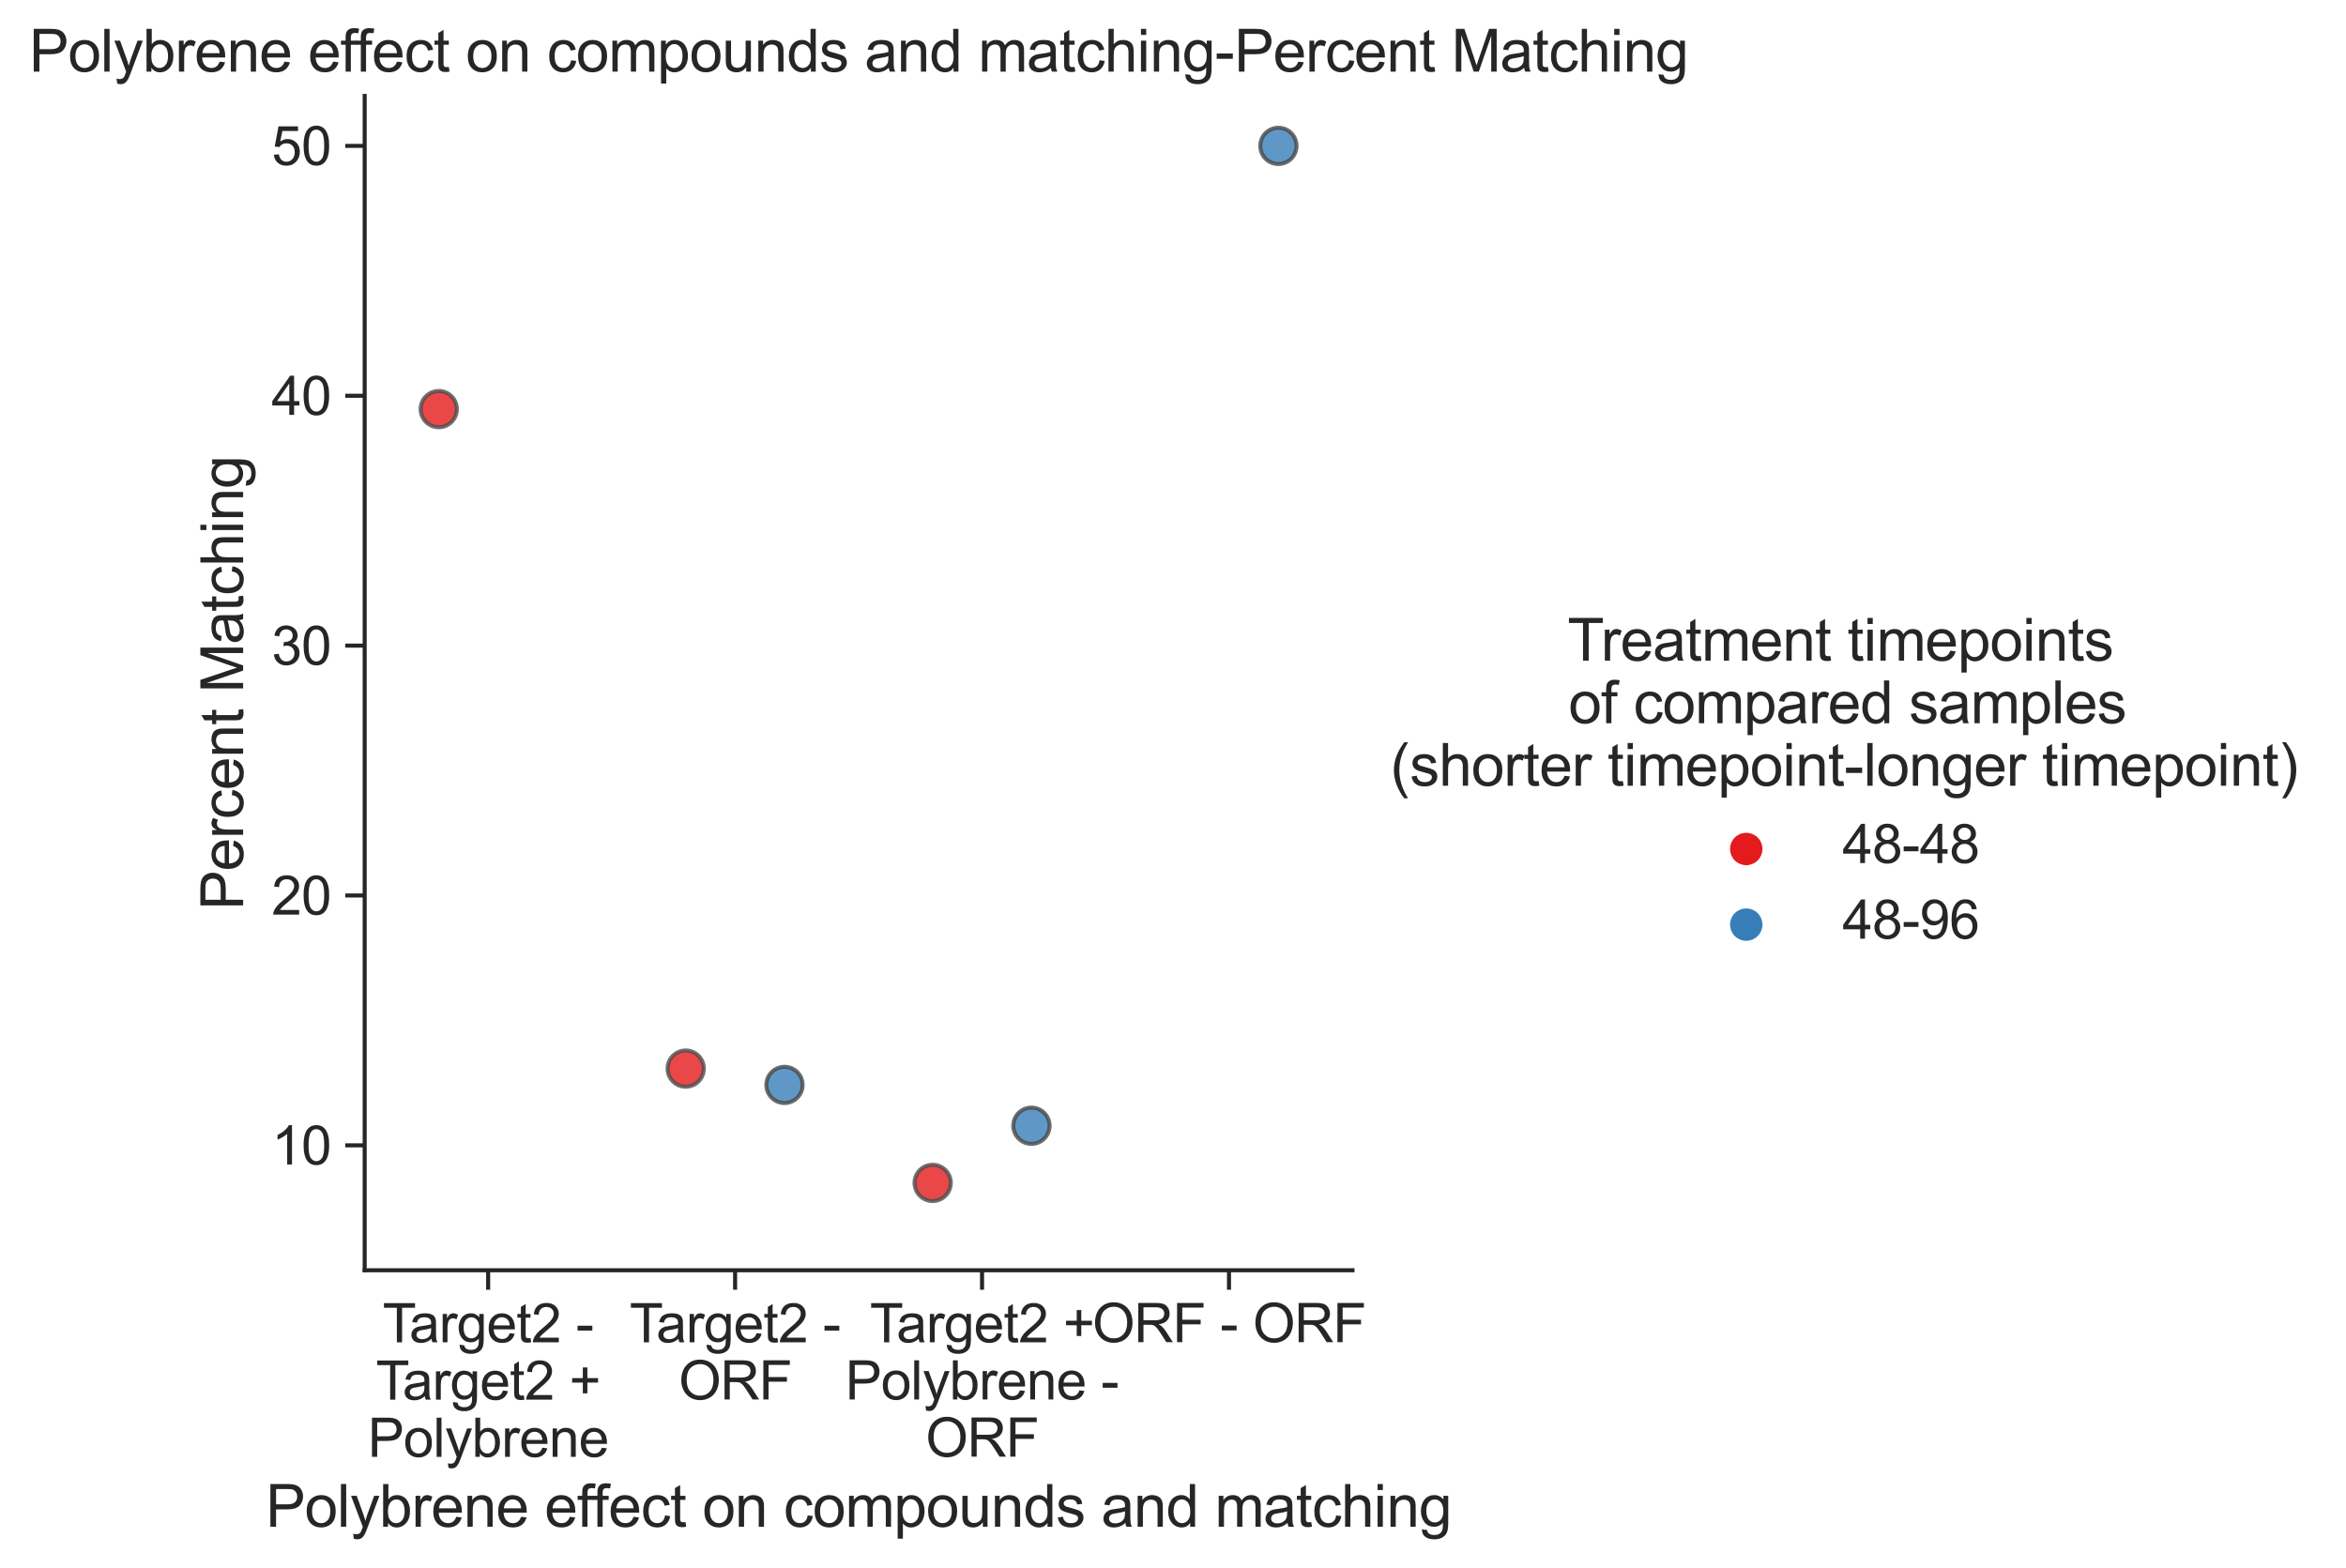 <?xml version="1.0" encoding="utf-8" standalone="no"?>
<!DOCTYPE svg PUBLIC "-//W3C//DTD SVG 1.1//EN"
  "http://www.w3.org/Graphics/SVG/1.1/DTD/svg11.dtd">
<svg xmlns:xlink="http://www.w3.org/1999/xlink" width="579.217pt" height="387.197pt" viewBox="0 0 579.217 387.197" xmlns="http://www.w3.org/2000/svg" version="1.1">
 <defs>
  <style type="text/css">*{stroke-linejoin: round; stroke-linecap: butt}</style>
 </defs>
 <g id="figure_1">
  <g id="patch_1">
   <path d="M -0 387.197 
L 579.217 387.197 
L 579.217 0 
L -0 0 
z
" style="fill: #ffffff"/>
  </g>
  <g id="axes_1">
   <g id="patch_2">
    <path d="M 90.036 313.639 
L 333.92 313.639 
L 333.92 23.683 
L 90.036 23.683 
z
" style="fill: #ffffff"/>
   </g>
   <g id="matplotlib.axis_1">
    <g id="xtick_1">
     <g id="line2d_1">
      <defs>
       <path id="m78d8ccacf8" d="M 0 0 
L 0 4.8 
" style="stroke: #262626"/>
      </defs>
      <g>
       <use xlink:href="#m78d8ccacf8" x="120.522" y="313.639" style="fill: #262626; stroke: #262626"/>
      </g>
     </g>
     <g id="text_1">
      <!-- Target2 - -->
      <g style="fill: #262626" transform="translate(94.482 331.426) scale(0.132 -0.132)">
       <defs>
        <path id="ArialMT-54" d="M 1659 0 
L 1659 4041 
L 150 4041 
L 150 4581 
L 3781 4581 
L 3781 4041 
L 2266 4041 
L 2266 0 
L 1659 0 
z
" transform="scale(0.016)"/>
        <path id="ArialMT-61" d="M 2588 409 
Q 2275 144 1986 34 
Q 1697 -75 1366 -75 
Q 819 -75 525 192 
Q 231 459 231 875 
Q 231 1119 342 1320 
Q 453 1522 633 1644 
Q 813 1766 1038 1828 
Q 1203 1872 1538 1913 
Q 2219 1994 2541 2106 
Q 2544 2222 2544 2253 
Q 2544 2597 2384 2738 
Q 2169 2928 1744 2928 
Q 1347 2928 1158 2789 
Q 969 2650 878 2297 
L 328 2372 
Q 403 2725 575 2942 
Q 747 3159 1072 3276 
Q 1397 3394 1825 3394 
Q 2250 3394 2515 3294 
Q 2781 3194 2906 3042 
Q 3031 2891 3081 2659 
Q 3109 2516 3109 2141 
L 3109 1391 
Q 3109 606 3145 398 
Q 3181 191 3288 0 
L 2700 0 
Q 2613 175 2588 409 
z
M 2541 1666 
Q 2234 1541 1622 1453 
Q 1275 1403 1131 1340 
Q 988 1278 909 1158 
Q 831 1038 831 891 
Q 831 666 1001 516 
Q 1172 366 1500 366 
Q 1825 366 2078 508 
Q 2331 650 2450 897 
Q 2541 1088 2541 1459 
L 2541 1666 
z
" transform="scale(0.016)"/>
        <path id="ArialMT-72" d="M 416 0 
L 416 3319 
L 922 3319 
L 922 2816 
Q 1116 3169 1280 3281 
Q 1444 3394 1641 3394 
Q 1925 3394 2219 3213 
L 2025 2691 
Q 1819 2813 1613 2813 
Q 1428 2813 1281 2702 
Q 1134 2591 1072 2394 
Q 978 2094 978 1738 
L 978 0 
L 416 0 
z
" transform="scale(0.016)"/>
        <path id="ArialMT-67" d="M 319 -275 
L 866 -356 
Q 900 -609 1056 -725 
Q 1266 -881 1628 -881 
Q 2019 -881 2231 -725 
Q 2444 -569 2519 -288 
Q 2563 -116 2559 434 
Q 2191 0 1641 0 
Q 956 0 581 494 
Q 206 988 206 1678 
Q 206 2153 378 2554 
Q 550 2956 876 3175 
Q 1203 3394 1644 3394 
Q 2231 3394 2613 2919 
L 2613 3319 
L 3131 3319 
L 3131 450 
Q 3131 -325 2973 -648 
Q 2816 -972 2473 -1159 
Q 2131 -1347 1631 -1347 
Q 1038 -1347 672 -1080 
Q 306 -813 319 -275 
z
M 784 1719 
Q 784 1066 1043 766 
Q 1303 466 1694 466 
Q 2081 466 2343 764 
Q 2606 1063 2606 1700 
Q 2606 2309 2336 2618 
Q 2066 2928 1684 2928 
Q 1309 2928 1046 2623 
Q 784 2319 784 1719 
z
" transform="scale(0.016)"/>
        <path id="ArialMT-65" d="M 2694 1069 
L 3275 997 
Q 3138 488 2766 206 
Q 2394 -75 1816 -75 
Q 1088 -75 661 373 
Q 234 822 234 1631 
Q 234 2469 665 2931 
Q 1097 3394 1784 3394 
Q 2450 3394 2872 2941 
Q 3294 2488 3294 1666 
Q 3294 1616 3291 1516 
L 816 1516 
Q 847 969 1125 678 
Q 1403 388 1819 388 
Q 2128 388 2347 550 
Q 2566 713 2694 1069 
z
M 847 1978 
L 2700 1978 
Q 2663 2397 2488 2606 
Q 2219 2931 1791 2931 
Q 1403 2931 1139 2672 
Q 875 2413 847 1978 
z
" transform="scale(0.016)"/>
        <path id="ArialMT-74" d="M 1650 503 
L 1731 6 
Q 1494 -44 1306 -44 
Q 1000 -44 831 53 
Q 663 150 594 308 
Q 525 466 525 972 
L 525 2881 
L 113 2881 
L 113 3319 
L 525 3319 
L 525 4141 
L 1084 4478 
L 1084 3319 
L 1650 3319 
L 1650 2881 
L 1084 2881 
L 1084 941 
Q 1084 700 1114 631 
Q 1144 563 1211 522 
Q 1278 481 1403 481 
Q 1497 481 1650 503 
z
" transform="scale(0.016)"/>
        <path id="ArialMT-32" d="M 3222 541 
L 3222 0 
L 194 0 
Q 188 203 259 391 
Q 375 700 629 1000 
Q 884 1300 1366 1694 
Q 2113 2306 2375 2664 
Q 2638 3022 2638 3341 
Q 2638 3675 2398 3904 
Q 2159 4134 1775 4134 
Q 1369 4134 1125 3890 
Q 881 3647 878 3216 
L 300 3275 
Q 359 3922 746 4261 
Q 1134 4600 1788 4600 
Q 2447 4600 2831 4234 
Q 3216 3869 3216 3328 
Q 3216 3053 3103 2787 
Q 2991 2522 2730 2228 
Q 2469 1934 1863 1422 
Q 1356 997 1212 845 
Q 1069 694 975 541 
L 3222 541 
z
" transform="scale(0.016)"/>
        <path id="ArialMT-20" transform="scale(0.016)"/>
        <path id="ArialMT-2d" d="M 203 1375 
L 203 1941 
L 1931 1941 
L 1931 1375 
L 203 1375 
z
" transform="scale(0.016)"/>
       </defs>
       <use xlink:href="#ArialMT-54"/>
       <use xlink:href="#ArialMT-61" x="49.959"/>
       <use xlink:href="#ArialMT-72" x="105.574"/>
       <use xlink:href="#ArialMT-67" x="138.875"/>
       <use xlink:href="#ArialMT-65" x="194.49"/>
       <use xlink:href="#ArialMT-74" x="250.105"/>
       <use xlink:href="#ArialMT-32" x="277.889"/>
       <use xlink:href="#ArialMT-20" x="333.504"/>
       <use xlink:href="#ArialMT-2d" x="361.287"/>
      </g>
      <!-- Target2 + -->
      <g style="fill: #262626" transform="translate(92.824 345.589) scale(0.132 -0.132)">
       <defs>
        <path id="ArialMT-2b" d="M 1603 741 
L 1603 1997 
L 356 1997 
L 356 2522 
L 1603 2522 
L 1603 3769 
L 2134 3769 
L 2134 2522 
L 3381 2522 
L 3381 1997 
L 2134 1997 
L 2134 741 
L 1603 741 
z
" transform="scale(0.016)"/>
       </defs>
       <use xlink:href="#ArialMT-54"/>
       <use xlink:href="#ArialMT-61" x="49.959"/>
       <use xlink:href="#ArialMT-72" x="105.574"/>
       <use xlink:href="#ArialMT-67" x="138.875"/>
       <use xlink:href="#ArialMT-65" x="194.49"/>
       <use xlink:href="#ArialMT-74" x="250.105"/>
       <use xlink:href="#ArialMT-32" x="277.889"/>
       <use xlink:href="#ArialMT-20" x="333.504"/>
       <use xlink:href="#ArialMT-2b" x="361.287"/>
      </g>
      <!-- Polybrene -->
      <g style="fill: #262626" transform="translate(90.804 359.706) scale(0.132 -0.132)">
       <defs>
        <path id="ArialMT-50" d="M 494 0 
L 494 4581 
L 2222 4581 
Q 2678 4581 2919 4538 
Q 3256 4481 3484 4323 
Q 3713 4166 3852 3881 
Q 3991 3597 3991 3256 
Q 3991 2672 3619 2267 
Q 3247 1863 2275 1863 
L 1100 1863 
L 1100 0 
L 494 0 
z
M 1100 2403 
L 2284 2403 
Q 2872 2403 3119 2622 
Q 3366 2841 3366 3238 
Q 3366 3525 3220 3729 
Q 3075 3934 2838 4000 
Q 2684 4041 2272 4041 
L 1100 4041 
L 1100 2403 
z
" transform="scale(0.016)"/>
        <path id="ArialMT-6f" d="M 213 1659 
Q 213 2581 725 3025 
Q 1153 3394 1769 3394 
Q 2453 3394 2887 2945 
Q 3322 2497 3322 1706 
Q 3322 1066 3130 698 
Q 2938 331 2570 128 
Q 2203 -75 1769 -75 
Q 1072 -75 642 372 
Q 213 819 213 1659 
z
M 791 1659 
Q 791 1022 1069 705 
Q 1347 388 1769 388 
Q 2188 388 2466 706 
Q 2744 1025 2744 1678 
Q 2744 2294 2464 2611 
Q 2184 2928 1769 2928 
Q 1347 2928 1069 2612 
Q 791 2297 791 1659 
z
" transform="scale(0.016)"/>
        <path id="ArialMT-6c" d="M 409 0 
L 409 4581 
L 972 4581 
L 972 0 
L 409 0 
z
" transform="scale(0.016)"/>
        <path id="ArialMT-79" d="M 397 -1278 
L 334 -750 
Q 519 -800 656 -800 
Q 844 -800 956 -737 
Q 1069 -675 1141 -563 
Q 1194 -478 1313 -144 
Q 1328 -97 1363 -6 
L 103 3319 
L 709 3319 
L 1400 1397 
Q 1534 1031 1641 628 
Q 1738 1016 1872 1384 
L 2581 3319 
L 3144 3319 
L 1881 -56 
Q 1678 -603 1566 -809 
Q 1416 -1088 1222 -1217 
Q 1028 -1347 759 -1347 
Q 597 -1347 397 -1278 
z
" transform="scale(0.016)"/>
        <path id="ArialMT-62" d="M 941 0 
L 419 0 
L 419 4581 
L 981 4581 
L 981 2947 
Q 1338 3394 1891 3394 
Q 2197 3394 2470 3270 
Q 2744 3147 2920 2923 
Q 3097 2700 3197 2384 
Q 3297 2069 3297 1709 
Q 3297 856 2875 390 
Q 2453 -75 1863 -75 
Q 1275 -75 941 416 
L 941 0 
z
M 934 1684 
Q 934 1088 1097 822 
Q 1363 388 1816 388 
Q 2184 388 2453 708 
Q 2722 1028 2722 1663 
Q 2722 2313 2464 2622 
Q 2206 2931 1841 2931 
Q 1472 2931 1203 2611 
Q 934 2291 934 1684 
z
" transform="scale(0.016)"/>
        <path id="ArialMT-6e" d="M 422 0 
L 422 3319 
L 928 3319 
L 928 2847 
Q 1294 3394 1984 3394 
Q 2284 3394 2536 3286 
Q 2788 3178 2913 3003 
Q 3038 2828 3088 2588 
Q 3119 2431 3119 2041 
L 3119 0 
L 2556 0 
L 2556 2019 
Q 2556 2363 2490 2533 
Q 2425 2703 2258 2804 
Q 2091 2906 1866 2906 
Q 1506 2906 1245 2678 
Q 984 2450 984 1813 
L 984 0 
L 422 0 
z
" transform="scale(0.016)"/>
       </defs>
       <use xlink:href="#ArialMT-50"/>
       <use xlink:href="#ArialMT-6f" x="66.699"/>
       <use xlink:href="#ArialMT-6c" x="122.314"/>
       <use xlink:href="#ArialMT-79" x="144.531"/>
       <use xlink:href="#ArialMT-62" x="194.531"/>
       <use xlink:href="#ArialMT-72" x="250.146"/>
       <use xlink:href="#ArialMT-65" x="283.447"/>
       <use xlink:href="#ArialMT-6e" x="339.062"/>
       <use xlink:href="#ArialMT-65" x="394.678"/>
      </g>
     </g>
    </g>
    <g id="xtick_2">
     <g id="line2d_2">
      <g>
       <use xlink:href="#m78d8ccacf8" x="181.493" y="313.639" style="fill: #262626; stroke: #262626"/>
      </g>
     </g>
     <g id="text_2">
      <!-- Target2 - -->
      <g style="fill: #262626" transform="translate(155.453 331.426) scale(0.132 -0.132)">
       <use xlink:href="#ArialMT-54"/>
       <use xlink:href="#ArialMT-61" x="49.959"/>
       <use xlink:href="#ArialMT-72" x="105.574"/>
       <use xlink:href="#ArialMT-67" x="138.875"/>
       <use xlink:href="#ArialMT-65" x="194.49"/>
       <use xlink:href="#ArialMT-74" x="250.105"/>
       <use xlink:href="#ArialMT-32" x="277.889"/>
       <use xlink:href="#ArialMT-20" x="333.504"/>
       <use xlink:href="#ArialMT-2d" x="361.287"/>
      </g>
      <!-- ORF -->
      <g style="fill: #262626" transform="translate(167.562 345.542) scale(0.132 -0.132)">
       <defs>
        <path id="ArialMT-4f" d="M 309 2231 
Q 309 3372 921 4017 
Q 1534 4663 2503 4663 
Q 3138 4663 3647 4359 
Q 4156 4056 4423 3514 
Q 4691 2972 4691 2284 
Q 4691 1588 4409 1038 
Q 4128 488 3612 205 
Q 3097 -78 2500 -78 
Q 1853 -78 1343 234 
Q 834 547 571 1087 
Q 309 1628 309 2231 
z
M 934 2222 
Q 934 1394 1379 917 
Q 1825 441 2497 441 
Q 3181 441 3623 922 
Q 4066 1403 4066 2288 
Q 4066 2847 3877 3264 
Q 3688 3681 3323 3911 
Q 2959 4141 2506 4141 
Q 1863 4141 1398 3698 
Q 934 3256 934 2222 
z
" transform="scale(0.016)"/>
        <path id="ArialMT-52" d="M 503 0 
L 503 4581 
L 2534 4581 
Q 3147 4581 3465 4457 
Q 3784 4334 3975 4021 
Q 4166 3709 4166 3331 
Q 4166 2844 3850 2509 
Q 3534 2175 2875 2084 
Q 3116 1969 3241 1856 
Q 3506 1613 3744 1247 
L 4541 0 
L 3778 0 
L 3172 953 
Q 2906 1366 2734 1584 
Q 2563 1803 2427 1890 
Q 2291 1978 2150 2013 
Q 2047 2034 1813 2034 
L 1109 2034 
L 1109 0 
L 503 0 
z
M 1109 2559 
L 2413 2559 
Q 2828 2559 3062 2645 
Q 3297 2731 3419 2920 
Q 3541 3109 3541 3331 
Q 3541 3656 3305 3865 
Q 3069 4075 2559 4075 
L 1109 4075 
L 1109 2559 
z
" transform="scale(0.016)"/>
        <path id="ArialMT-46" d="M 525 0 
L 525 4581 
L 3616 4581 
L 3616 4041 
L 1131 4041 
L 1131 2622 
L 3281 2622 
L 3281 2081 
L 1131 2081 
L 1131 0 
L 525 0 
z
" transform="scale(0.016)"/>
       </defs>
       <use xlink:href="#ArialMT-4f"/>
       <use xlink:href="#ArialMT-52" x="77.783"/>
       <use xlink:href="#ArialMT-46" x="150"/>
      </g>
     </g>
    </g>
    <g id="xtick_3">
     <g id="line2d_3">
      <g>
       <use xlink:href="#m78d8ccacf8" x="242.464" y="313.639" style="fill: #262626; stroke: #262626"/>
      </g>
     </g>
     <g id="text_3">
      <!-- Target2 + -->
      <g style="fill: #262626" transform="translate(214.766 331.426) scale(0.132 -0.132)">
       <use xlink:href="#ArialMT-54"/>
       <use xlink:href="#ArialMT-61" x="49.959"/>
       <use xlink:href="#ArialMT-72" x="105.574"/>
       <use xlink:href="#ArialMT-67" x="138.875"/>
       <use xlink:href="#ArialMT-65" x="194.49"/>
       <use xlink:href="#ArialMT-74" x="250.105"/>
       <use xlink:href="#ArialMT-32" x="277.889"/>
       <use xlink:href="#ArialMT-20" x="333.504"/>
       <use xlink:href="#ArialMT-2b" x="361.287"/>
      </g>
      <!-- Polybrene - -->
      <g style="fill: #262626" transform="translate(208.715 345.542) scale(0.132 -0.132)">
       <use xlink:href="#ArialMT-50"/>
       <use xlink:href="#ArialMT-6f" x="66.699"/>
       <use xlink:href="#ArialMT-6c" x="122.314"/>
       <use xlink:href="#ArialMT-79" x="144.531"/>
       <use xlink:href="#ArialMT-62" x="194.531"/>
       <use xlink:href="#ArialMT-72" x="250.146"/>
       <use xlink:href="#ArialMT-65" x="283.447"/>
       <use xlink:href="#ArialMT-6e" x="339.062"/>
       <use xlink:href="#ArialMT-65" x="394.678"/>
       <use xlink:href="#ArialMT-20" x="450.293"/>
       <use xlink:href="#ArialMT-2d" x="478.076"/>
      </g>
      <!-- ORF -->
      <g style="fill: #262626" transform="translate(228.532 359.659) scale(0.132 -0.132)">
       <use xlink:href="#ArialMT-4f"/>
       <use xlink:href="#ArialMT-52" x="77.783"/>
       <use xlink:href="#ArialMT-46" x="150"/>
      </g>
     </g>
    </g>
    <g id="xtick_4">
     <g id="line2d_4">
      <g>
       <use xlink:href="#m78d8ccacf8" x="303.434" y="313.639" style="fill: #262626; stroke: #262626"/>
      </g>
     </g>
     <g id="text_4">
      <!-- ORF - ORF -->
      <g style="fill: #262626" transform="translate(269.707 331.387) scale(0.132 -0.132)">
       <use xlink:href="#ArialMT-4f"/>
       <use xlink:href="#ArialMT-52" x="77.783"/>
       <use xlink:href="#ArialMT-46" x="150"/>
       <use xlink:href="#ArialMT-20" x="211.084"/>
       <use xlink:href="#ArialMT-2d" x="238.867"/>
       <use xlink:href="#ArialMT-20" x="272.168"/>
       <use xlink:href="#ArialMT-4f" x="299.951"/>
       <use xlink:href="#ArialMT-52" x="377.734"/>
       <use xlink:href="#ArialMT-46" x="449.951"/>
      </g>
     </g>
    </g>
    <g id="text_5">
     <!-- Polybrene effect on compounds and matching -->
     <g style="fill: #262626" transform="translate(65.622 376.967) scale(0.144 -0.144)">
      <defs>
       <path id="ArialMT-66" d="M 556 0 
L 556 2881 
L 59 2881 
L 59 3319 
L 556 3319 
L 556 3672 
Q 556 4006 616 4169 
Q 697 4388 901 4523 
Q 1106 4659 1475 4659 
Q 1713 4659 2000 4603 
L 1916 4113 
Q 1741 4144 1584 4144 
Q 1328 4144 1222 4034 
Q 1116 3925 1116 3625 
L 1116 3319 
L 1763 3319 
L 1763 2881 
L 1116 2881 
L 1116 0 
L 556 0 
z
" transform="scale(0.016)"/>
       <path id="ArialMT-63" d="M 2588 1216 
L 3141 1144 
Q 3050 572 2676 248 
Q 2303 -75 1759 -75 
Q 1078 -75 664 370 
Q 250 816 250 1647 
Q 250 2184 428 2587 
Q 606 2991 970 3192 
Q 1334 3394 1763 3394 
Q 2303 3394 2647 3120 
Q 2991 2847 3088 2344 
L 2541 2259 
Q 2463 2594 2264 2762 
Q 2066 2931 1784 2931 
Q 1359 2931 1093 2626 
Q 828 2322 828 1663 
Q 828 994 1084 691 
Q 1341 388 1753 388 
Q 2084 388 2306 591 
Q 2528 794 2588 1216 
z
" transform="scale(0.016)"/>
       <path id="ArialMT-6d" d="M 422 0 
L 422 3319 
L 925 3319 
L 925 2853 
Q 1081 3097 1340 3245 
Q 1600 3394 1931 3394 
Q 2300 3394 2536 3241 
Q 2772 3088 2869 2813 
Q 3263 3394 3894 3394 
Q 4388 3394 4653 3120 
Q 4919 2847 4919 2278 
L 4919 0 
L 4359 0 
L 4359 2091 
Q 4359 2428 4304 2576 
Q 4250 2725 4106 2815 
Q 3963 2906 3769 2906 
Q 3419 2906 3187 2673 
Q 2956 2441 2956 1928 
L 2956 0 
L 2394 0 
L 2394 2156 
Q 2394 2531 2256 2718 
Q 2119 2906 1806 2906 
Q 1569 2906 1367 2781 
Q 1166 2656 1075 2415 
Q 984 2175 984 1722 
L 984 0 
L 422 0 
z
" transform="scale(0.016)"/>
       <path id="ArialMT-70" d="M 422 -1272 
L 422 3319 
L 934 3319 
L 934 2888 
Q 1116 3141 1344 3267 
Q 1572 3394 1897 3394 
Q 2322 3394 2647 3175 
Q 2972 2956 3137 2557 
Q 3303 2159 3303 1684 
Q 3303 1175 3120 767 
Q 2938 359 2589 142 
Q 2241 -75 1856 -75 
Q 1575 -75 1351 44 
Q 1128 163 984 344 
L 984 -1272 
L 422 -1272 
z
M 931 1641 
Q 931 1000 1190 694 
Q 1450 388 1819 388 
Q 2194 388 2461 705 
Q 2728 1022 2728 1688 
Q 2728 2322 2467 2637 
Q 2206 2953 1844 2953 
Q 1484 2953 1207 2617 
Q 931 2281 931 1641 
z
" transform="scale(0.016)"/>
       <path id="ArialMT-75" d="M 2597 0 
L 2597 488 
Q 2209 -75 1544 -75 
Q 1250 -75 995 37 
Q 741 150 617 320 
Q 494 491 444 738 
Q 409 903 409 1263 
L 409 3319 
L 972 3319 
L 972 1478 
Q 972 1038 1006 884 
Q 1059 663 1231 536 
Q 1403 409 1656 409 
Q 1909 409 2131 539 
Q 2353 669 2445 892 
Q 2538 1116 2538 1541 
L 2538 3319 
L 3100 3319 
L 3100 0 
L 2597 0 
z
" transform="scale(0.016)"/>
       <path id="ArialMT-64" d="M 2575 0 
L 2575 419 
Q 2259 -75 1647 -75 
Q 1250 -75 917 144 
Q 584 363 401 755 
Q 219 1147 219 1656 
Q 219 2153 384 2558 
Q 550 2963 881 3178 
Q 1213 3394 1622 3394 
Q 1922 3394 2156 3267 
Q 2391 3141 2538 2938 
L 2538 4581 
L 3097 4581 
L 3097 0 
L 2575 0 
z
M 797 1656 
Q 797 1019 1065 703 
Q 1334 388 1700 388 
Q 2069 388 2326 689 
Q 2584 991 2584 1609 
Q 2584 2291 2321 2609 
Q 2059 2928 1675 2928 
Q 1300 2928 1048 2622 
Q 797 2316 797 1656 
z
" transform="scale(0.016)"/>
       <path id="ArialMT-73" d="M 197 991 
L 753 1078 
Q 800 744 1014 566 
Q 1228 388 1613 388 
Q 2000 388 2187 545 
Q 2375 703 2375 916 
Q 2375 1106 2209 1216 
Q 2094 1291 1634 1406 
Q 1016 1563 777 1677 
Q 538 1791 414 1992 
Q 291 2194 291 2438 
Q 291 2659 392 2848 
Q 494 3038 669 3163 
Q 800 3259 1026 3326 
Q 1253 3394 1513 3394 
Q 1903 3394 2198 3281 
Q 2494 3169 2634 2976 
Q 2775 2784 2828 2463 
L 2278 2388 
Q 2241 2644 2061 2787 
Q 1881 2931 1553 2931 
Q 1166 2931 1000 2803 
Q 834 2675 834 2503 
Q 834 2394 903 2306 
Q 972 2216 1119 2156 
Q 1203 2125 1616 2013 
Q 2213 1853 2448 1751 
Q 2684 1650 2818 1456 
Q 2953 1263 2953 975 
Q 2953 694 2789 445 
Q 2625 197 2315 61 
Q 2006 -75 1616 -75 
Q 969 -75 630 194 
Q 291 463 197 991 
z
" transform="scale(0.016)"/>
       <path id="ArialMT-68" d="M 422 0 
L 422 4581 
L 984 4581 
L 984 2938 
Q 1378 3394 1978 3394 
Q 2347 3394 2619 3248 
Q 2891 3103 3008 2847 
Q 3125 2591 3125 2103 
L 3125 0 
L 2563 0 
L 2563 2103 
Q 2563 2525 2380 2717 
Q 2197 2909 1863 2909 
Q 1613 2909 1392 2779 
Q 1172 2650 1078 2428 
Q 984 2206 984 1816 
L 984 0 
L 422 0 
z
" transform="scale(0.016)"/>
       <path id="ArialMT-69" d="M 425 3934 
L 425 4581 
L 988 4581 
L 988 3934 
L 425 3934 
z
M 425 0 
L 425 3319 
L 988 3319 
L 988 0 
L 425 0 
z
" transform="scale(0.016)"/>
      </defs>
      <use xlink:href="#ArialMT-50"/>
      <use xlink:href="#ArialMT-6f" x="66.699"/>
      <use xlink:href="#ArialMT-6c" x="122.314"/>
      <use xlink:href="#ArialMT-79" x="144.531"/>
      <use xlink:href="#ArialMT-62" x="194.531"/>
      <use xlink:href="#ArialMT-72" x="250.146"/>
      <use xlink:href="#ArialMT-65" x="283.447"/>
      <use xlink:href="#ArialMT-6e" x="339.062"/>
      <use xlink:href="#ArialMT-65" x="394.678"/>
      <use xlink:href="#ArialMT-20" x="450.293"/>
      <use xlink:href="#ArialMT-65" x="478.076"/>
      <use xlink:href="#ArialMT-66" x="533.691"/>
      <use xlink:href="#ArialMT-66" x="559.725"/>
      <use xlink:href="#ArialMT-65" x="587.508"/>
      <use xlink:href="#ArialMT-63" x="643.123"/>
      <use xlink:href="#ArialMT-74" x="693.123"/>
      <use xlink:href="#ArialMT-20" x="720.906"/>
      <use xlink:href="#ArialMT-6f" x="748.689"/>
      <use xlink:href="#ArialMT-6e" x="804.305"/>
      <use xlink:href="#ArialMT-20" x="859.92"/>
      <use xlink:href="#ArialMT-63" x="887.703"/>
      <use xlink:href="#ArialMT-6f" x="937.703"/>
      <use xlink:href="#ArialMT-6d" x="993.318"/>
      <use xlink:href="#ArialMT-70" x="1076.619"/>
      <use xlink:href="#ArialMT-6f" x="1132.234"/>
      <use xlink:href="#ArialMT-75" x="1187.85"/>
      <use xlink:href="#ArialMT-6e" x="1243.465"/>
      <use xlink:href="#ArialMT-64" x="1299.08"/>
      <use xlink:href="#ArialMT-73" x="1354.695"/>
      <use xlink:href="#ArialMT-20" x="1404.695"/>
      <use xlink:href="#ArialMT-61" x="1432.479"/>
      <use xlink:href="#ArialMT-6e" x="1488.094"/>
      <use xlink:href="#ArialMT-64" x="1543.709"/>
      <use xlink:href="#ArialMT-20" x="1599.324"/>
      <use xlink:href="#ArialMT-6d" x="1627.107"/>
      <use xlink:href="#ArialMT-61" x="1710.408"/>
      <use xlink:href="#ArialMT-74" x="1766.023"/>
      <use xlink:href="#ArialMT-63" x="1793.807"/>
      <use xlink:href="#ArialMT-68" x="1843.807"/>
      <use xlink:href="#ArialMT-69" x="1899.422"/>
      <use xlink:href="#ArialMT-6e" x="1921.639"/>
      <use xlink:href="#ArialMT-67" x="1977.254"/>
     </g>
    </g>
   </g>
   <g id="matplotlib.axis_2">
    <g id="ytick_1">
     <g id="line2d_5">
      <defs>
       <path id="mebc9a792ff" d="M 0 0 
L -4.8 0 
" style="stroke: #262626"/>
      </defs>
      <g>
       <use xlink:href="#mebc9a792ff" x="90.036" y="282.792" style="fill: #262626; stroke: #262626"/>
      </g>
     </g>
     <g id="text_6">
      <!-- 10 -->
      <g style="fill: #262626" transform="translate(67.055 287.517) scale(0.132 -0.132)">
       <defs>
        <path id="ArialMT-31" d="M 2384 0 
L 1822 0 
L 1822 3584 
Q 1619 3391 1289 3197 
Q 959 3003 697 2906 
L 697 3450 
Q 1169 3672 1522 3987 
Q 1875 4303 2022 4600 
L 2384 4600 
L 2384 0 
z
" transform="scale(0.016)"/>
        <path id="ArialMT-30" d="M 266 2259 
Q 266 3072 433 3567 
Q 600 4063 929 4331 
Q 1259 4600 1759 4600 
Q 2128 4600 2406 4451 
Q 2684 4303 2865 4023 
Q 3047 3744 3150 3342 
Q 3253 2941 3253 2259 
Q 3253 1453 3087 958 
Q 2922 463 2592 192 
Q 2263 -78 1759 -78 
Q 1097 -78 719 397 
Q 266 969 266 2259 
z
M 844 2259 
Q 844 1131 1108 757 
Q 1372 384 1759 384 
Q 2147 384 2411 759 
Q 2675 1134 2675 2259 
Q 2675 3391 2411 3762 
Q 2147 4134 1753 4134 
Q 1366 4134 1134 3806 
Q 844 3388 844 2259 
z
" transform="scale(0.016)"/>
       </defs>
       <use xlink:href="#ArialMT-31"/>
       <use xlink:href="#ArialMT-30" x="55.615"/>
      </g>
     </g>
    </g>
    <g id="ytick_2">
     <g id="line2d_6">
      <g>
       <use xlink:href="#mebc9a792ff" x="90.036" y="221.1" style="fill: #262626; stroke: #262626"/>
      </g>
     </g>
     <g id="text_7">
      <!-- 20 -->
      <g style="fill: #262626" transform="translate(67.055 225.824) scale(0.132 -0.132)">
       <use xlink:href="#ArialMT-32"/>
       <use xlink:href="#ArialMT-30" x="55.615"/>
      </g>
     </g>
    </g>
    <g id="ytick_3">
     <g id="line2d_7">
      <g>
       <use xlink:href="#mebc9a792ff" x="90.036" y="159.407" style="fill: #262626; stroke: #262626"/>
      </g>
     </g>
     <g id="text_8">
      <!-- 30 -->
      <g style="fill: #262626" transform="translate(67.055 164.131) scale(0.132 -0.132)">
       <defs>
        <path id="ArialMT-33" d="M 269 1209 
L 831 1284 
Q 928 806 1161 595 
Q 1394 384 1728 384 
Q 2125 384 2398 659 
Q 2672 934 2672 1341 
Q 2672 1728 2419 1979 
Q 2166 2231 1775 2231 
Q 1616 2231 1378 2169 
L 1441 2663 
Q 1497 2656 1531 2656 
Q 1891 2656 2178 2843 
Q 2466 3031 2466 3422 
Q 2466 3731 2256 3934 
Q 2047 4138 1716 4138 
Q 1388 4138 1169 3931 
Q 950 3725 888 3313 
L 325 3413 
Q 428 3978 793 4289 
Q 1159 4600 1703 4600 
Q 2078 4600 2393 4439 
Q 2709 4278 2876 4000 
Q 3044 3722 3044 3409 
Q 3044 3113 2884 2869 
Q 2725 2625 2413 2481 
Q 2819 2388 3044 2092 
Q 3269 1797 3269 1353 
Q 3269 753 2831 336 
Q 2394 -81 1725 -81 
Q 1122 -81 723 278 
Q 325 638 269 1209 
z
" transform="scale(0.016)"/>
       </defs>
       <use xlink:href="#ArialMT-33"/>
       <use xlink:href="#ArialMT-30" x="55.615"/>
      </g>
     </g>
    </g>
    <g id="ytick_4">
     <g id="line2d_8">
      <g>
       <use xlink:href="#mebc9a792ff" x="90.036" y="97.714" style="fill: #262626; stroke: #262626"/>
      </g>
     </g>
     <g id="text_9">
      <!-- 40 -->
      <g style="fill: #262626" transform="translate(67.055 102.438) scale(0.132 -0.132)">
       <defs>
        <path id="ArialMT-34" d="M 2069 0 
L 2069 1097 
L 81 1097 
L 81 1613 
L 2172 4581 
L 2631 4581 
L 2631 1613 
L 3250 1613 
L 3250 1097 
L 2631 1097 
L 2631 0 
L 2069 0 
z
M 2069 1613 
L 2069 3678 
L 634 1613 
L 2069 1613 
z
" transform="scale(0.016)"/>
       </defs>
       <use xlink:href="#ArialMT-34"/>
       <use xlink:href="#ArialMT-30" x="55.615"/>
      </g>
     </g>
    </g>
    <g id="ytick_5">
     <g id="line2d_9">
      <g>
       <use xlink:href="#mebc9a792ff" x="90.036" y="36.021" style="fill: #262626; stroke: #262626"/>
      </g>
     </g>
     <g id="text_10">
      <!-- 50 -->
      <g style="fill: #262626" transform="translate(67.055 40.745) scale(0.132 -0.132)">
       <defs>
        <path id="ArialMT-35" d="M 266 1200 
L 856 1250 
Q 922 819 1161 601 
Q 1400 384 1738 384 
Q 2144 384 2425 690 
Q 2706 997 2706 1503 
Q 2706 1984 2436 2262 
Q 2166 2541 1728 2541 
Q 1456 2541 1237 2417 
Q 1019 2294 894 2097 
L 366 2166 
L 809 4519 
L 3088 4519 
L 3088 3981 
L 1259 3981 
L 1013 2750 
Q 1425 3038 1878 3038 
Q 2478 3038 2890 2622 
Q 3303 2206 3303 1553 
Q 3303 931 2941 478 
Q 2500 -78 1738 -78 
Q 1113 -78 717 272 
Q 322 622 266 1200 
z
" transform="scale(0.016)"/>
       </defs>
       <use xlink:href="#ArialMT-35"/>
       <use xlink:href="#ArialMT-30" x="55.615"/>
      </g>
     </g>
    </g>
    <g id="text_11">
     <!-- Percent Matching -->
     <g style="fill: #262626" transform="translate(60.025 224.686) rotate(-90) scale(0.144 -0.144)">
      <defs>
       <path id="ArialMT-4d" d="M 475 0 
L 475 4581 
L 1388 4581 
L 2472 1338 
Q 2622 884 2691 659 
Q 2769 909 2934 1394 
L 4031 4581 
L 4847 4581 
L 4847 0 
L 4263 0 
L 4263 3834 
L 2931 0 
L 2384 0 
L 1059 3900 
L 1059 0 
L 475 0 
z
" transform="scale(0.016)"/>
      </defs>
      <use xlink:href="#ArialMT-50"/>
      <use xlink:href="#ArialMT-65" x="66.699"/>
      <use xlink:href="#ArialMT-72" x="122.314"/>
      <use xlink:href="#ArialMT-63" x="155.615"/>
      <use xlink:href="#ArialMT-65" x="205.615"/>
      <use xlink:href="#ArialMT-6e" x="261.23"/>
      <use xlink:href="#ArialMT-74" x="316.846"/>
      <use xlink:href="#ArialMT-20" x="344.629"/>
      <use xlink:href="#ArialMT-4d" x="372.412"/>
      <use xlink:href="#ArialMT-61" x="455.713"/>
      <use xlink:href="#ArialMT-74" x="511.328"/>
      <use xlink:href="#ArialMT-63" x="539.111"/>
      <use xlink:href="#ArialMT-68" x="589.111"/>
      <use xlink:href="#ArialMT-69" x="644.727"/>
      <use xlink:href="#ArialMT-6e" x="666.943"/>
      <use xlink:href="#ArialMT-67" x="722.559"/>
     </g>
    </g>
   </g>
   <g id="PathCollection_1"/>
   <g id="PathCollection_2"/>
   <g id="patch_3">
    <path d="M 90.036 313.639 
L 90.036 23.683 
" style="fill: none; stroke: #262626; stroke-linejoin: miter; stroke-linecap: square"/>
   </g>
   <g id="patch_4">
    <path d="M 90.036 313.639 
L 333.92 313.639 
" style="fill: none; stroke: #262626; stroke-linejoin: miter; stroke-linecap: square"/>
   </g>
   <g id="PathCollection_3">
    <defs>
     <path id="m593c104deb" d="M 0 4.472 
C 1.186 4.472 2.324 4.001 3.162 3.162 
C 4.001 2.324 4.472 1.186 4.472 0 
C 4.472 -1.186 4.001 -2.324 3.162 -3.162 
C 2.324 -4.001 1.186 -4.472 0 -4.472 
C -1.186 -4.472 -2.324 -4.001 -3.162 -3.162 
C -4.001 -2.324 -4.472 -1.186 -4.472 0 
C -4.472 1.186 -4.001 2.324 -3.162 3.162 
C -2.324 4.001 -1.186 4.472 0 4.472 
z
" style="stroke: #4c4c4c; stroke-opacity: 0.8"/>
    </defs>
    <g clip-path="url(#p403910db88)">
     <use xlink:href="#m593c104deb" x="108.328" y="101.015" style="fill: #e41a1c; fill-opacity: 0.8; stroke: #4c4c4c; stroke-opacity: 0.8"/>
    </g>
   </g>
   <g id="PathCollection_4">
    <path d="M 0 391.669 
C 1.186 391.669 2.324 391.198 3.162 390.36 
C 4.001 389.521 4.472 388.383 4.472 387.197 
C 4.472 386.011 4.001 384.874 3.162 384.035 
C 2.324 383.196 1.186 382.725 0 382.725 
C -1.186 382.725 -2.324 383.196 -3.162 384.035 
C -4.001 384.874 -4.472 386.011 -4.472 387.197 
C -4.472 388.383 -4.001 389.521 -3.162 390.36 
C -2.324 391.198 -1.186 391.669 0 391.669 
" clip-path="url(#p403910db88)" style="fill: none; stroke: #ffffff; stroke-opacity: 0.8"/>
   </g>
   <g id="PathCollection_5">
    <g clip-path="url(#p403910db88)">
     <use xlink:href="#m593c104deb" x="169.299" y="263.841" style="fill: #e41a1c; fill-opacity: 0.8; stroke: #4c4c4c; stroke-opacity: 0.8"/>
    </g>
   </g>
   <g id="PathCollection_6">
    <defs>
     <path id="m0027c664d6" d="M 0 4.472 
C 1.186 4.472 2.324 4.001 3.162 3.162 
C 4.001 2.324 4.472 1.186 4.472 0 
C 4.472 -1.186 4.001 -2.324 3.162 -3.162 
C 2.324 -4.001 1.186 -4.472 0 -4.472 
C -1.186 -4.472 -2.324 -4.001 -3.162 -3.162 
C -4.001 -2.324 -4.472 -1.186 -4.472 0 
C -4.472 1.186 -4.001 2.324 -3.162 3.162 
C -2.324 4.001 -1.186 4.472 0 4.472 
z
" style="stroke: #484848; stroke-opacity: 0.8"/>
    </defs>
    <g clip-path="url(#p403910db88)">
     <use xlink:href="#m0027c664d6" x="193.687" y="267.873" style="fill: #377eb8; fill-opacity: 0.8; stroke: #484848; stroke-opacity: 0.8"/>
    </g>
   </g>
   <g id="PathCollection_7">
    <g clip-path="url(#p403910db88)">
     <use xlink:href="#m593c104deb" x="230.269" y="292.066" style="fill: #e41a1c; fill-opacity: 0.8; stroke: #4c4c4c; stroke-opacity: 0.8"/>
    </g>
   </g>
   <g id="PathCollection_8">
    <g clip-path="url(#p403910db88)">
     <use xlink:href="#m0027c664d6" x="254.658" y="277.954" style="fill: #377eb8; fill-opacity: 0.8; stroke: #484848; stroke-opacity: 0.8"/>
    </g>
   </g>
   <g id="PathCollection_9">
    <path d="M 0 391.669 
C 1.186 391.669 2.324 391.198 3.162 390.36 
C 4.001 389.521 4.472 388.383 4.472 387.197 
C 4.472 386.011 4.001 384.874 3.162 384.035 
C 2.324 383.196 1.186 382.725 0 382.725 
C -1.186 382.725 -2.324 383.196 -3.162 384.035 
C -4.001 384.874 -4.472 386.011 -4.472 387.197 
C -4.472 388.383 -4.001 389.521 -3.162 390.36 
C -2.324 391.198 -1.186 391.669 0 391.669 
" clip-path="url(#p403910db88)" style="fill: none; stroke: #ffffff; stroke-opacity: 0.8"/>
   </g>
   <g id="PathCollection_10">
    <g clip-path="url(#p403910db88)">
     <use xlink:href="#m0027c664d6" x="315.629" y="36.021" style="fill: #377eb8; fill-opacity: 0.8; stroke: #484848; stroke-opacity: 0.8"/>
    </g>
   </g>
   <g id="text_12">
    <!-- Polybrene effect on compounds and matching-Percent Matching -->
    <g style="fill: #262626" transform="translate(7.2 17.683) scale(0.144 -0.144)">
     <use xlink:href="#ArialMT-50"/>
     <use xlink:href="#ArialMT-6f" x="66.699"/>
     <use xlink:href="#ArialMT-6c" x="122.314"/>
     <use xlink:href="#ArialMT-79" x="144.531"/>
     <use xlink:href="#ArialMT-62" x="194.531"/>
     <use xlink:href="#ArialMT-72" x="250.146"/>
     <use xlink:href="#ArialMT-65" x="283.447"/>
     <use xlink:href="#ArialMT-6e" x="339.062"/>
     <use xlink:href="#ArialMT-65" x="394.678"/>
     <use xlink:href="#ArialMT-20" x="450.293"/>
     <use xlink:href="#ArialMT-65" x="478.076"/>
     <use xlink:href="#ArialMT-66" x="533.691"/>
     <use xlink:href="#ArialMT-66" x="559.725"/>
     <use xlink:href="#ArialMT-65" x="587.508"/>
     <use xlink:href="#ArialMT-63" x="643.123"/>
     <use xlink:href="#ArialMT-74" x="693.123"/>
     <use xlink:href="#ArialMT-20" x="720.906"/>
     <use xlink:href="#ArialMT-6f" x="748.689"/>
     <use xlink:href="#ArialMT-6e" x="804.305"/>
     <use xlink:href="#ArialMT-20" x="859.92"/>
     <use xlink:href="#ArialMT-63" x="887.703"/>
     <use xlink:href="#ArialMT-6f" x="937.703"/>
     <use xlink:href="#ArialMT-6d" x="993.318"/>
     <use xlink:href="#ArialMT-70" x="1076.619"/>
     <use xlink:href="#ArialMT-6f" x="1132.234"/>
     <use xlink:href="#ArialMT-75" x="1187.85"/>
     <use xlink:href="#ArialMT-6e" x="1243.465"/>
     <use xlink:href="#ArialMT-64" x="1299.08"/>
     <use xlink:href="#ArialMT-73" x="1354.695"/>
     <use xlink:href="#ArialMT-20" x="1404.695"/>
     <use xlink:href="#ArialMT-61" x="1432.479"/>
     <use xlink:href="#ArialMT-6e" x="1488.094"/>
     <use xlink:href="#ArialMT-64" x="1543.709"/>
     <use xlink:href="#ArialMT-20" x="1599.324"/>
     <use xlink:href="#ArialMT-6d" x="1627.107"/>
     <use xlink:href="#ArialMT-61" x="1710.408"/>
     <use xlink:href="#ArialMT-74" x="1766.023"/>
     <use xlink:href="#ArialMT-63" x="1793.807"/>
     <use xlink:href="#ArialMT-68" x="1843.807"/>
     <use xlink:href="#ArialMT-69" x="1899.422"/>
     <use xlink:href="#ArialMT-6e" x="1921.639"/>
     <use xlink:href="#ArialMT-67" x="1977.254"/>
     <use xlink:href="#ArialMT-2d" x="2032.869"/>
     <use xlink:href="#ArialMT-50" x="2066.17"/>
     <use xlink:href="#ArialMT-65" x="2132.869"/>
     <use xlink:href="#ArialMT-72" x="2188.484"/>
     <use xlink:href="#ArialMT-63" x="2221.785"/>
     <use xlink:href="#ArialMT-65" x="2271.785"/>
     <use xlink:href="#ArialMT-6e" x="2327.4"/>
     <use xlink:href="#ArialMT-74" x="2383.016"/>
     <use xlink:href="#ArialMT-20" x="2410.799"/>
     <use xlink:href="#ArialMT-4d" x="2438.582"/>
     <use xlink:href="#ArialMT-61" x="2521.883"/>
     <use xlink:href="#ArialMT-74" x="2577.498"/>
     <use xlink:href="#ArialMT-63" x="2605.281"/>
     <use xlink:href="#ArialMT-68" x="2655.281"/>
     <use xlink:href="#ArialMT-69" x="2710.896"/>
     <use xlink:href="#ArialMT-6e" x="2733.113"/>
     <use xlink:href="#ArialMT-67" x="2788.729"/>
    </g>
   </g>
  </g>
  <g id="legend_1">
   <g id="text_13">
    <!--             Treatment timepoints -->
    <g style="fill: #262626" transform="translate(339.261 163.124) scale(0.144 -0.144)">
     <use xlink:href="#ArialMT-20"/>
     <use xlink:href="#ArialMT-20" x="27.783"/>
     <use xlink:href="#ArialMT-20" x="55.566"/>
     <use xlink:href="#ArialMT-20" x="83.35"/>
     <use xlink:href="#ArialMT-20" x="111.133"/>
     <use xlink:href="#ArialMT-20" x="138.916"/>
     <use xlink:href="#ArialMT-20" x="166.699"/>
     <use xlink:href="#ArialMT-20" x="194.482"/>
     <use xlink:href="#ArialMT-20" x="222.266"/>
     <use xlink:href="#ArialMT-20" x="250.049"/>
     <use xlink:href="#ArialMT-20" x="277.832"/>
     <use xlink:href="#ArialMT-20" x="305.615"/>
     <use xlink:href="#ArialMT-54" x="331.648"/>
     <use xlink:href="#ArialMT-72" x="388.982"/>
     <use xlink:href="#ArialMT-65" x="422.283"/>
     <use xlink:href="#ArialMT-61" x="477.898"/>
     <use xlink:href="#ArialMT-74" x="533.514"/>
     <use xlink:href="#ArialMT-6d" x="561.297"/>
     <use xlink:href="#ArialMT-65" x="644.598"/>
     <use xlink:href="#ArialMT-6e" x="700.213"/>
     <use xlink:href="#ArialMT-74" x="755.828"/>
     <use xlink:href="#ArialMT-20" x="783.611"/>
     <use xlink:href="#ArialMT-74" x="811.395"/>
     <use xlink:href="#ArialMT-69" x="839.178"/>
     <use xlink:href="#ArialMT-6d" x="861.395"/>
     <use xlink:href="#ArialMT-65" x="944.695"/>
     <use xlink:href="#ArialMT-70" x="1000.311"/>
     <use xlink:href="#ArialMT-6f" x="1055.926"/>
     <use xlink:href="#ArialMT-69" x="1111.541"/>
     <use xlink:href="#ArialMT-6e" x="1133.758"/>
     <use xlink:href="#ArialMT-74" x="1189.373"/>
     <use xlink:href="#ArialMT-73" x="1217.156"/>
    </g>
    <!--             of compared samples -->
    <g style="fill: #262626" transform="translate(339.261 178.565) scale(0.144 -0.144)">
     <use xlink:href="#ArialMT-20"/>
     <use xlink:href="#ArialMT-20" x="27.783"/>
     <use xlink:href="#ArialMT-20" x="55.566"/>
     <use xlink:href="#ArialMT-20" x="83.35"/>
     <use xlink:href="#ArialMT-20" x="111.133"/>
     <use xlink:href="#ArialMT-20" x="138.916"/>
     <use xlink:href="#ArialMT-20" x="166.699"/>
     <use xlink:href="#ArialMT-20" x="194.482"/>
     <use xlink:href="#ArialMT-20" x="222.266"/>
     <use xlink:href="#ArialMT-20" x="250.049"/>
     <use xlink:href="#ArialMT-20" x="277.832"/>
     <use xlink:href="#ArialMT-20" x="305.615"/>
     <use xlink:href="#ArialMT-6f" x="333.398"/>
     <use xlink:href="#ArialMT-66" x="389.014"/>
     <use xlink:href="#ArialMT-20" x="416.797"/>
     <use xlink:href="#ArialMT-63" x="444.58"/>
     <use xlink:href="#ArialMT-6f" x="494.58"/>
     <use xlink:href="#ArialMT-6d" x="550.195"/>
     <use xlink:href="#ArialMT-70" x="633.496"/>
     <use xlink:href="#ArialMT-61" x="689.111"/>
     <use xlink:href="#ArialMT-72" x="744.727"/>
     <use xlink:href="#ArialMT-65" x="778.027"/>
     <use xlink:href="#ArialMT-64" x="833.643"/>
     <use xlink:href="#ArialMT-20" x="889.258"/>
     <use xlink:href="#ArialMT-73" x="917.041"/>
     <use xlink:href="#ArialMT-61" x="967.041"/>
     <use xlink:href="#ArialMT-6d" x="1022.656"/>
     <use xlink:href="#ArialMT-70" x="1105.957"/>
     <use xlink:href="#ArialMT-6c" x="1161.572"/>
     <use xlink:href="#ArialMT-65" x="1183.789"/>
     <use xlink:href="#ArialMT-73" x="1239.404"/>
    </g>
    <!--  (shorter timepoint-longer timepoint) -->
    <g style="fill: #262626" transform="translate(339.261 194.006) scale(0.144 -0.144)">
     <defs>
      <path id="ArialMT-28" d="M 1497 -1347 
Q 1031 -759 709 28 
Q 388 816 388 1659 
Q 388 2403 628 3084 
Q 909 3875 1497 4659 
L 1900 4659 
Q 1522 4009 1400 3731 
Q 1209 3300 1100 2831 
Q 966 2247 966 1656 
Q 966 153 1900 -1347 
L 1497 -1347 
z
" transform="scale(0.016)"/>
      <path id="ArialMT-29" d="M 791 -1347 
L 388 -1347 
Q 1322 153 1322 1656 
Q 1322 2244 1188 2822 
Q 1081 3291 891 3722 
Q 769 4003 388 4659 
L 791 4659 
Q 1378 3875 1659 3084 
Q 1900 2403 1900 1659 
Q 1900 816 1576 28 
Q 1253 -759 791 -1347 
z
" transform="scale(0.016)"/>
     </defs>
     <use xlink:href="#ArialMT-20"/>
     <use xlink:href="#ArialMT-28" x="27.783"/>
     <use xlink:href="#ArialMT-73" x="61.084"/>
     <use xlink:href="#ArialMT-68" x="111.084"/>
     <use xlink:href="#ArialMT-6f" x="166.699"/>
     <use xlink:href="#ArialMT-72" x="222.314"/>
     <use xlink:href="#ArialMT-74" x="255.615"/>
     <use xlink:href="#ArialMT-65" x="283.398"/>
     <use xlink:href="#ArialMT-72" x="339.014"/>
     <use xlink:href="#ArialMT-20" x="372.314"/>
     <use xlink:href="#ArialMT-74" x="400.098"/>
     <use xlink:href="#ArialMT-69" x="427.881"/>
     <use xlink:href="#ArialMT-6d" x="450.098"/>
     <use xlink:href="#ArialMT-65" x="533.398"/>
     <use xlink:href="#ArialMT-70" x="589.014"/>
     <use xlink:href="#ArialMT-6f" x="644.629"/>
     <use xlink:href="#ArialMT-69" x="700.244"/>
     <use xlink:href="#ArialMT-6e" x="722.461"/>
     <use xlink:href="#ArialMT-74" x="778.076"/>
     <use xlink:href="#ArialMT-2d" x="805.859"/>
     <use xlink:href="#ArialMT-6c" x="839.16"/>
     <use xlink:href="#ArialMT-6f" x="861.377"/>
     <use xlink:href="#ArialMT-6e" x="916.992"/>
     <use xlink:href="#ArialMT-67" x="972.607"/>
     <use xlink:href="#ArialMT-65" x="1028.223"/>
     <use xlink:href="#ArialMT-72" x="1083.838"/>
     <use xlink:href="#ArialMT-20" x="1117.139"/>
     <use xlink:href="#ArialMT-74" x="1144.922"/>
     <use xlink:href="#ArialMT-69" x="1172.705"/>
     <use xlink:href="#ArialMT-6d" x="1194.922"/>
     <use xlink:href="#ArialMT-65" x="1278.223"/>
     <use xlink:href="#ArialMT-70" x="1333.838"/>
     <use xlink:href="#ArialMT-6f" x="1389.453"/>
     <use xlink:href="#ArialMT-69" x="1445.068"/>
     <use xlink:href="#ArialMT-6e" x="1467.285"/>
     <use xlink:href="#ArialMT-74" x="1522.9"/>
     <use xlink:href="#ArialMT-29" x="1550.684"/>
    </g>
   </g>
   <g id="PathCollection_11">
    <defs>
     <path id="m8ed1d518ce" d="M 0 3.6 
C 0.955 3.6 1.87 3.221 2.546 2.546 
C 3.221 1.87 3.6 0.955 3.6 0 
C 3.6 -0.955 3.221 -1.87 2.546 -2.546 
C 1.87 -3.221 0.955 -3.6 0 -3.6 
C -0.955 -3.6 -1.87 -3.221 -2.546 -2.546 
C -3.221 -1.87 -3.6 -0.955 -3.6 0 
C -3.6 0.955 -3.221 1.87 -2.546 2.546 
C -1.87 3.221 -0.955 3.6 0 3.6 
z
" style="stroke: #e41a1c; stroke-width: 0.8"/>
    </defs>
    <g>
     <use xlink:href="#m8ed1d518ce" x="431.141" y="209.62" style="fill: #e41a1c; stroke: #e41a1c; stroke-width: 0.8"/>
    </g>
   </g>
   <g id="text_14">
    <!-- 48-48 -->
    <g style="fill: #262626" transform="translate(454.901 213.085) scale(0.132 -0.132)">
     <defs>
      <path id="ArialMT-38" d="M 1131 2484 
Q 781 2613 612 2850 
Q 444 3088 444 3419 
Q 444 3919 803 4259 
Q 1163 4600 1759 4600 
Q 2359 4600 2725 4251 
Q 3091 3903 3091 3403 
Q 3091 3084 2923 2848 
Q 2756 2613 2416 2484 
Q 2838 2347 3058 2040 
Q 3278 1734 3278 1309 
Q 3278 722 2862 322 
Q 2447 -78 1769 -78 
Q 1091 -78 675 323 
Q 259 725 259 1325 
Q 259 1772 486 2073 
Q 713 2375 1131 2484 
z
M 1019 3438 
Q 1019 3113 1228 2906 
Q 1438 2700 1772 2700 
Q 2097 2700 2305 2904 
Q 2513 3109 2513 3406 
Q 2513 3716 2298 3927 
Q 2084 4138 1766 4138 
Q 1444 4138 1231 3931 
Q 1019 3725 1019 3438 
z
M 838 1322 
Q 838 1081 952 856 
Q 1066 631 1291 507 
Q 1516 384 1775 384 
Q 2178 384 2440 643 
Q 2703 903 2703 1303 
Q 2703 1709 2433 1975 
Q 2163 2241 1756 2241 
Q 1359 2241 1098 1978 
Q 838 1716 838 1322 
z
" transform="scale(0.016)"/>
     </defs>
     <use xlink:href="#ArialMT-34"/>
     <use xlink:href="#ArialMT-38" x="55.615"/>
     <use xlink:href="#ArialMT-2d" x="111.23"/>
     <use xlink:href="#ArialMT-34" x="144.531"/>
     <use xlink:href="#ArialMT-38" x="200.146"/>
    </g>
   </g>
   <g id="PathCollection_12">
    <defs>
     <path id="mab91487843" d="M 0 3.6 
C 0.955 3.6 1.87 3.221 2.546 2.546 
C 3.221 1.87 3.6 0.955 3.6 0 
C 3.6 -0.955 3.221 -1.87 2.546 -2.546 
C 1.87 -3.221 0.955 -3.6 0 -3.6 
C -0.955 -3.6 -1.87 -3.221 -2.546 -2.546 
C -3.221 -1.87 -3.6 -0.955 -3.6 0 
C -3.6 0.955 -3.221 1.87 -2.546 2.546 
C -1.87 3.221 -0.955 3.6 0 3.6 
z
" style="stroke: #377eb8; stroke-width: 0.8"/>
    </defs>
    <g>
     <use xlink:href="#mab91487843" x="431.141" y="228.292" style="fill: #377eb8; stroke: #377eb8; stroke-width: 0.8"/>
    </g>
   </g>
   <g id="text_15">
    <!-- 48-96 -->
    <g style="fill: #262626" transform="translate(454.901 231.757) scale(0.132 -0.132)">
     <defs>
      <path id="ArialMT-39" d="M 350 1059 
L 891 1109 
Q 959 728 1153 556 
Q 1347 384 1650 384 
Q 1909 384 2104 503 
Q 2300 622 2425 820 
Q 2550 1019 2634 1356 
Q 2719 1694 2719 2044 
Q 2719 2081 2716 2156 
Q 2547 1888 2255 1720 
Q 1963 1553 1622 1553 
Q 1053 1553 659 1965 
Q 266 2378 266 3053 
Q 266 3750 677 4175 
Q 1088 4600 1706 4600 
Q 2153 4600 2523 4359 
Q 2894 4119 3086 3673 
Q 3278 3228 3278 2384 
Q 3278 1506 3087 986 
Q 2897 466 2520 194 
Q 2144 -78 1638 -78 
Q 1100 -78 759 220 
Q 419 519 350 1059 
z
M 2653 3081 
Q 2653 3566 2395 3850 
Q 2138 4134 1775 4134 
Q 1400 4134 1122 3828 
Q 844 3522 844 3034 
Q 844 2597 1108 2323 
Q 1372 2050 1759 2050 
Q 2150 2050 2401 2323 
Q 2653 2597 2653 3081 
z
" transform="scale(0.016)"/>
      <path id="ArialMT-36" d="M 3184 3459 
L 2625 3416 
Q 2550 3747 2413 3897 
Q 2184 4138 1850 4138 
Q 1581 4138 1378 3988 
Q 1113 3794 959 3422 
Q 806 3050 800 2363 
Q 1003 2672 1297 2822 
Q 1591 2972 1913 2972 
Q 2475 2972 2870 2558 
Q 3266 2144 3266 1488 
Q 3266 1056 3080 686 
Q 2894 316 2569 119 
Q 2244 -78 1831 -78 
Q 1128 -78 684 439 
Q 241 956 241 2144 
Q 241 3472 731 4075 
Q 1159 4600 1884 4600 
Q 2425 4600 2770 4297 
Q 3116 3994 3184 3459 
z
M 888 1484 
Q 888 1194 1011 928 
Q 1134 663 1356 523 
Q 1578 384 1822 384 
Q 2178 384 2434 671 
Q 2691 959 2691 1453 
Q 2691 1928 2437 2201 
Q 2184 2475 1800 2475 
Q 1419 2475 1153 2201 
Q 888 1928 888 1484 
z
" transform="scale(0.016)"/>
     </defs>
     <use xlink:href="#ArialMT-34"/>
     <use xlink:href="#ArialMT-38" x="55.615"/>
     <use xlink:href="#ArialMT-2d" x="111.23"/>
     <use xlink:href="#ArialMT-39" x="144.531"/>
     <use xlink:href="#ArialMT-36" x="200.146"/>
    </g>
   </g>
  </g>
 </g>
 <defs>
  <clipPath id="p403910db88">
   <rect x="90.036" y="23.683" width="243.884" height="289.956"/>
  </clipPath>
 </defs>
</svg>
